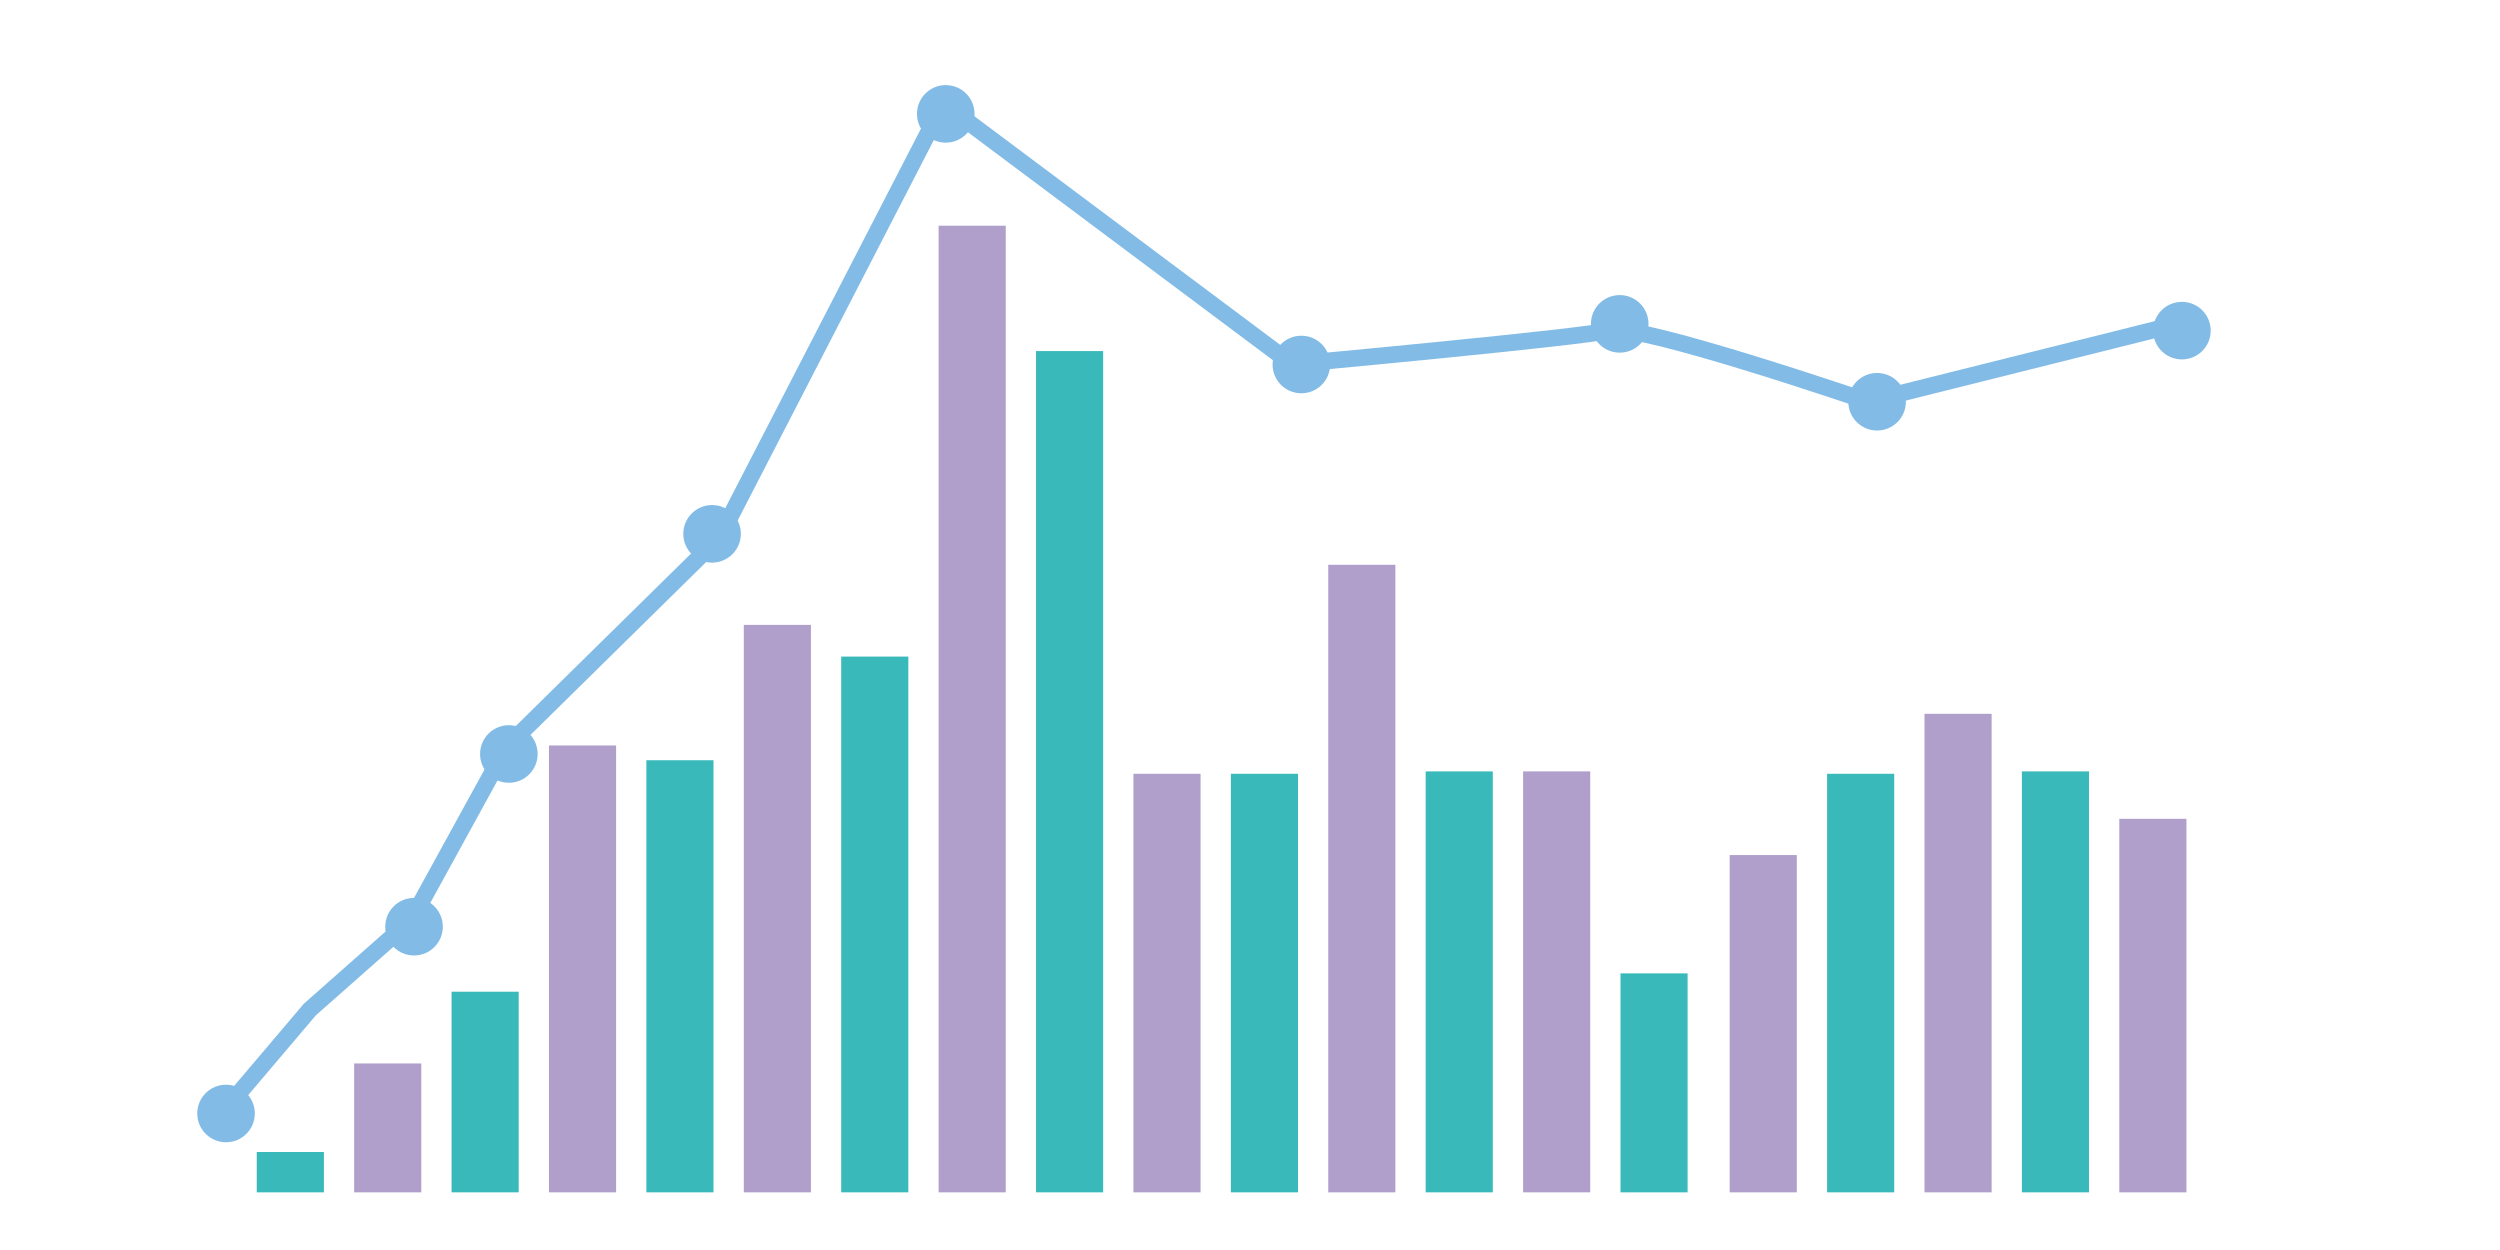 <?xml version="1.0" encoding="utf-8"?>
<!-- Generator: Adobe Illustrator 16.0.0, SVG Export Plug-In . SVG Version: 6.00 Build 0)  -->
<!DOCTYPE svg PUBLIC "-//W3C//DTD SVG 1.1//EN" "http://www.w3.org/Graphics/SVG/1.1/DTD/svg11.dtd">
<svg version="1.1" id="图层_1" xmlns="http://www.w3.org/2000/svg" xmlns:xlink="http://www.w3.org/1999/xlink" x="0px" y="0px"
	 width="150px" height="75px" viewBox="0 0 150 75" enable-background="new 0 0 150 75" xml:space="preserve">
<rect x="15.405" y="69.12" fill="#3AB9BB" width="4.028" height="2.421"/>
<rect x="21.249" y="63.808" fill="#B09ECB" width="4.028" height="7.733"/>
<rect x="27.094" y="59.502" fill="#3AB9BB" width="4.028" height="12.039"/>
<rect x="32.939" y="44.729" fill="#B09ECB" width="4.027" height="26.812"/>
<rect x="38.783" y="45.614" fill="#3AB9BB" width="4.027" height="25.927"/>
<rect x="44.628" y="37.493" fill="#B09ECB" width="4.027" height="34.048"/>
<rect x="56.317" y="13.543" fill="#B09ECB" width="4.027" height="57.998"/>
<rect x="50.473" y="39.395" fill="#3AB9BB" width="4.027" height="32.146"/>
<rect x="62.162" y="21.065" fill="#3AB9BB" width="4.027" height="50.476"/>
<rect x="68.007" y="46.427" fill="#B09ECB" width="4.026" height="25.114"/>
<rect x="73.852" y="46.427" fill="#3AB9BB" width="4.028" height="25.114"/>
<rect x="79.696" y="33.888" fill="#B09ECB" width="4.027" height="37.653"/>
<rect x="85.54" y="46.284" fill="#3AB9BB" width="4.027" height="25.257"/>
<rect x="91.386" y="46.284" fill="#B09ECB" width="4.027" height="25.257"/>
<rect x="97.231" y="58.402" fill="#3AB9BB" width="4.025" height="13.139"/>
<rect x="103.78" y="51.304" fill="#B09ECB" width="4.027" height="20.237"/>
<rect x="109.626" y="46.427" fill="#3AB9BB" width="4.027" height="25.114"/>
<rect x="115.47" y="42.829" fill="#B09ECB" width="4.027" height="28.712"/>
<rect x="121.313" y="46.284" fill="#3AB9BB" width="4.027" height="25.257"/>
<rect x="127.159" y="49.129" fill="#B09ECB" width="4.027" height="22.412"/>
<path fill="none" stroke="#81BBE6" stroke-miterlimit="10" d="M12.906,67.273l5.689-6.706l6.103-5.391l5.689-10.363l12.802-12.598
	L56.6,6.206l20.93,15.646c0,0,17.38-1.597,19.101-2.032c1.715-0.436,15.443,4.268,15.443,4.268l18.695-4.674"/>
<circle fill="#81BBE6" cx="13.562" cy="66.809" r="1.727"/>
<circle fill="#81BBE6" cx="24.842" cy="55.602" r="1.727"/>
<circle fill="#81BBE6" cx="30.532" cy="45.239" r="1.727"/>
<circle fill="#81BBE6" cx="42.724" cy="32.03" r="1.727"/>
<circle fill="#81BBE6" cx="56.745" cy="6.833" r="1.727"/>
<circle fill="#81BBE6" cx="78.081" cy="21.87" r="1.727"/>
<circle fill="#81BBE6" cx="97.183" cy="19.432" r="1.727"/>
<circle fill="#81BBE6" cx="112.626" cy="24.105" r="1.727"/>
<circle fill="#81BBE6" cx="130.915" cy="19.838" r="1.727"/>
</svg>
